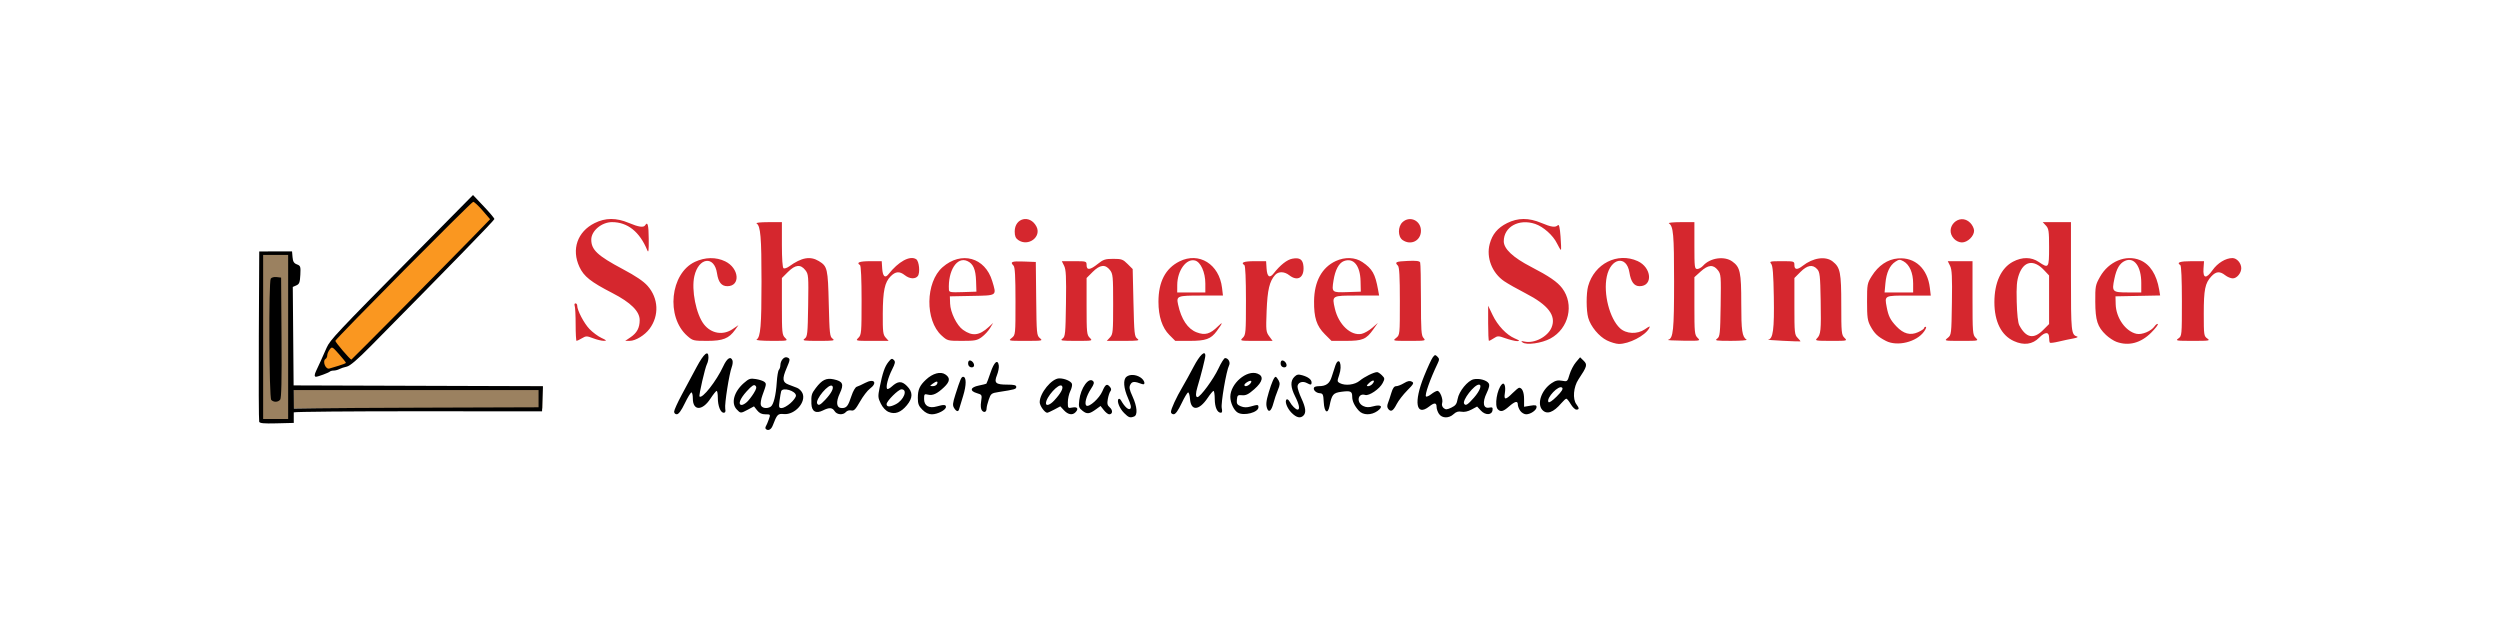<?xml version="1.0" encoding="UTF-8" standalone="no"?>
<!-- Created with Inkscape (http://www.inkscape.org/) -->

<svg
   xmlns:dc="http://purl.org/dc/elements/1.1/"
   xmlns:cc="http://creativecommons.org/ns#"
   xmlns:rdf="http://www.w3.org/1999/02/22-rdf-syntax-ns#"
   xmlns:svg="http://www.w3.org/2000/svg"
   xmlns="http://www.w3.org/2000/svg"
   xmlns:sodipodi="http://sodipodi.sourceforge.net/DTD/sodipodi-0.dtd"
   xmlns:inkscape="http://www.inkscape.org/namespaces/inkscape"
   id="svg4218"
   version="1.1"
   inkscape:version="0.91 r13725"
   width="2000"
   height="500"
   viewBox="0 0 2000 500"
   sodipodi:docname="logoHeader.svg">
  <defs
     id="defs4222" />
  <sodipodi:namedview
     pagecolor="#ffffff"
     bordercolor="#666666"
     borderopacity="1"
     objecttolerance="10"
     gridtolerance="10"
     guidetolerance="10"
     inkscape:pageopacity="0"
     inkscape:pageshadow="2"
     inkscape:window-width="1535"
     inkscape:window-height="876"
     id="namedview4220"
     showgrid="false"
     inkscape:zoom="0.70710678"
     inkscape:cx="608.56054"
     inkscape:cy="194.76161"
     inkscape:window-x="65"
     inkscape:window-y="24"
     inkscape:window-maximized="1"
     inkscape:current-layer="svg4218" />
  <path
     style="fill:#fa9720;fill-opacity:1;fill-rule:evenodd;stroke:none;stroke-width:1px;stroke-linecap:butt;stroke-linejoin:miter;stroke-opacity:1"
     d="m 379.209,158.249 15.152,16.414 -112.795,114.899 -23.99,8.838 0.421,-9.68 9.68,-17.677 z"
     id="path4944"
     inkscape:connector-curvature="0" />
  <rect
     style="fill:#9b8160;fill-opacity:1;stroke:none;stroke-width:60;stroke-linecap:round;stroke-linejoin:round;stroke-miterlimit:4;stroke-dasharray:none;stroke-opacity:1"
     id="rect4927-8"
     width="22.75"
     height="134.141"
     x="210.216"
     y="202.079"
     rx="0"
     ry="134.141" />
  <rect
     style="fill:#9b8160;fill-opacity:1;stroke:none;stroke-width:60;stroke-linecap:round;stroke-linejoin:round;stroke-miterlimit:4;stroke-dasharray:none;stroke-opacity:1"
     id="rect4927"
     width="199.097"
     height="17.559"
     x="234.788"
     y="309.283"
     rx="0"
     ry="17.559" />
  <path
     style="fill:#000000"
     d="m 612.632,343.151 c -0.44,-0.44 -0.397,-1.424 0.094,-2.188 0.491,-0.763 1.535,-3.216 2.319,-5.451 1.422,-4.052 1.415,-4.062 -2.712,-4.062 -2.942,0 -4.859,-0.918 -6.636,-3.177 l -2.499,-3.177 -4.761,2.552 c -5.901,3.163 -6.008,3.161 -9.124,-0.184 -4.624,-4.964 -2.145,-14.067 5.708,-20.962 4.114,-3.612 5.184,-3.971 9.684,-3.251 2.783,0.445 5.83,1.448 6.771,2.229 1.783,1.479 1.726,1.875 -1.545,10.794 -1.099,2.997 -1.661,6.513 -1.249,7.812 0.783,2.466 4.923,3.139 7.86,1.277 2.293,-1.454 4.218,-9.178 4.868,-19.539 0.302,-4.812 1.068,-9.284 1.702,-9.938 0.634,-0.653 1.171,-2.341 1.192,-3.75 0.058,-3.734 3.024,-7.122 5.426,-6.2 2.59,0.994 2.558,1.583 -0.466,8.638 -3.644,8.501 -3.314,11.268 1.562,13.087 2.234,0.834 5.336,2.019 6.893,2.633 1.557,0.615 3.464,2.507 4.237,4.205 3.217,7.061 -5.996,17.503 -14.776,16.747 -4.974,-0.428 -5.467,0.078 -9.031,9.266 -1.257,3.24 -3.734,4.424 -5.52,2.638 z m 19.714,-20.58 c 2.43,-2.134 4.418,-4.856 4.418,-6.049 0,-3.824 -10.719,-7.005 -11.821,-3.509 -0.271,0.859 -0.85,4.234 -1.287,7.5 -0.722,5.392 -0.562,5.938 1.738,5.938 1.393,0 4.521,-1.746 6.952,-3.879 z m -34.737,-1.011 c 1.411,-1.315 3.839,-4.45 5.394,-6.966 2.204,-3.566 2.494,-4.9 1.316,-6.047 -1.168,-1.137 -2.765,-0.095 -7.034,4.587 -5.4,5.924 -7.156,10.817 -3.883,10.817 0.902,0 2.794,-1.076 4.206,-2.391 z M 207.355,337.431 c -0.338,-0.884 -0.469,-31.908 -0.29,-68.944 l 0.325,-67.338 13.125,-0.006 13.125,-0.006 0.392,4.593 c 0.303,3.554 1.095,4.86 3.5,5.775 2.883,1.096 3.081,1.704 2.733,8.376 -0.317,6.084 -0.812,7.386 -3.205,8.436 l -2.83,1.241 0.33,39.384 0.33,39.383 99.738,0.32 99.738,0.32 -0.363,10.055 -0.363,10.055 -98.125,-0.06 c -53.969,-0.033 -99.715,0.363 -100.512,0.879 0,0.83 -0.007,2.611 0,4.685 l 0.012,3.746 -14.21,0.356 c -9.569,0.24 -12.991,-0.052 -13.45,-1.25 z m 23.16,-67.856 0,-65.625 -10,0 -10,0 0,65.625 0,65.625 10,0 10,0 z m -13.5,50.375 c -1.773,-1.773 -2.162,-94.271 -0.408,-97.038 0.599,-0.944 2.615,-1.484 4.668,-1.25 l 3.614,0.413 0.328,47.979 c 0.235,34.375 -0.075,48.463 -1.091,49.688 -1.751,2.109 -5.113,2.208 -7.112,0.209 z m 213.833,-1 -6e-5,-6.875 -97.354,0 -98.503,0 0.051,5.455 c 0.028,3.008 0.07,7.723 0.07,9.358 1.442,0 16.663,-0.473 98.659,-0.743 l 97.078,-0.32 z m 468.384,11.41 c -3.645,-3.645 -5.981,-9.564 -4.399,-11.145 0.478,-0.478 1.367,0.021 1.975,1.108 2.851,5.094 6.053,7.978 7.396,6.661 0.987,-0.969 0.491,-3.324 -1.786,-8.473 -3.56,-8.049 -4.061,-14.752 -1.275,-17.064 2.609,-2.165 7.491,-1.947 11.227,0.501 3.507,2.298 4.432,6.514 1.153,5.256 -5.933,-2.277 -7.822,-2.188 -9.226,0.435 -1.162,2.172 -0.838,3.934 1.772,9.636 3.668,8.011 4.185,14.778 1.217,15.917 -3.296,1.265 -4.318,0.905 -8.055,-2.831 z m 134.036,-0.099 c -3.689,-3.689 -5.82,-9.564 -3.899,-10.751 0.561,-0.347 1.607,0.467 2.324,1.807 1.687,3.153 4.931,6.382 6.41,6.382 2.03,0 1.248,-4.183 -1.97,-10.524 -3.748,-7.387 -3.967,-12.378 -0.688,-15.658 1.981,-1.981 3.162,-2.223 6.371,-1.303 4.761,1.365 7.447,3.444 7.447,5.763 0,2.068 -0.643,2.135 -3.879,0.403 -3.5,-1.873 -7.373,-0.312 -7.358,2.966 0.01,1.501 1.413,5.737 3.125,9.415 3.424,7.356 3.901,11.4 1.613,13.688 -2.451,2.451 -5.577,1.73 -9.496,-2.189 z m 117.942,0.911 c -1.07,-1.528 -1.946,-4.059 -1.946,-5.625 0,-3.507 -1.76,-3.611 -5.909,-0.347 -10.562,8.308 -12.534,-3.431 -4.082,-24.303 2.8,-6.915 5.918,-13.671 6.928,-15.015 1.639,-2.179 2.041,-2.239 3.725,-0.555 1.646,1.646 1.662,2.36 0.124,5.568 -6,12.517 -10.425,25.083 -9.248,26.26 0.457,0.457 2.342,-0.359 4.19,-1.812 1.848,-1.453 4.059,-2.643 4.914,-2.643 2.117,0 4.765,6.749 3.818,9.731 -0.463,1.46 0.01,3.06 1.196,4.045 1.625,1.349 2.685,1.285 6.155,-0.37 3.398,-1.62 4.35,-2.938 5.029,-6.957 1.026,-6.075 8.097,-14.723 12.861,-15.732 4.348,-0.92 10.366,0.708 11.96,3.235 0.881,1.397 0.429,3.601 -1.594,7.781 -3.619,7.476 -2.776,12.587 1.93,11.687 2.624,-0.502 3.072,-0.168 2.755,2.053 -0.576,4.04 -5.71,4.193 -9.34,0.278 l -2.984,-3.219 -4.511,2.418 c -2.857,1.531 -5.789,2.162 -7.995,1.721 -2.497,-0.499 -4.285,0.05 -6.314,1.941 -3.744,3.488 -9.167,3.423 -11.664,-0.141 z m 27.948,-13.023 c 4.739,-5.384 6.655,-10.449 3.952,-10.449 -3.739,0 -13.469,12.576 -11.809,15.262 1.186,1.919 2.804,0.927 7.857,-4.813 z m -639.854,11.114 c 0.022,-1.203 2.76,-7.25 6.084,-13.438 3.325,-6.188 8.681,-16.172 11.904,-22.188 5.839,-10.9 9.472,-13.89 9.472,-7.796 0,1.728 -0.526,4.119 -1.169,5.312 -1.53,2.841 -6.702,25.341 -5.989,26.054 2.145,2.145 13.535,-12.351 19.01,-24.196 2.994,-6.477 5.944,-8.353 7.355,-4.677 0.398,1.037 0.147,3.403 -0.558,5.256 -2.081,5.473 -5.899,29.848 -5.227,33.366 0.437,2.288 0.084,3.241 -1.2,3.241 -2.58,0 -4.721,-5.414 -4.721,-11.934 0,-3.061 -0.422,-5.556 -0.938,-5.544 -0.516,0.013 -2.762,2.813 -4.993,6.224 -6.485,9.917 -14.07,9.837 -14.07,-0.15 0,-2.666 -0.499,-4.847 -1.108,-4.847 -0.61,0 -3,3.923 -5.312,8.718 -2.804,5.816 -4.932,8.729 -6.392,8.75 -1.277,0.018 -2.171,-0.879 -2.148,-2.156 z m 128.42,-0.312 c -1.877,-3.006 -4.279,-3.147 -9.472,-0.556 -5.546,2.766 -8.939,0.751 -9.136,-5.425 -0.22,-6.91 0.087,-8.018 3.468,-12.482 5.032,-6.644 8.435,-8.303 14.401,-7.019 7.31,1.573 8.316,3.86 4.898,11.133 -3.387,7.205 -2.749,11.849 1.627,11.849 3.766,0 5.017,-1.593 7.689,-9.796 1.195,-3.669 3.077,-6.931 4.182,-7.249 1.105,-0.318 4.131,-1.701 6.726,-3.072 7.292,-3.853 10.237,-0.136 3.719,4.694 -1.891,1.401 -5.406,6.009 -7.812,10.241 -3.619,6.364 -4.836,7.587 -7.044,7.075 -1.511,-0.35 -3.34,0.19 -4.216,1.244 -2.203,2.655 -7.194,2.303 -9.03,-0.637 z m -7.605,-9.062 c 5.02,-5.304 7.221,-9.612 5.691,-11.142 -2.523,-2.523 -13.975,11.035 -12.009,14.217 1.068,1.728 2.375,1.092 6.318,-3.074 z m 50.823,9.69 c -2.349,-0.988 -4.722,-3.506 -6.29,-6.674 -2.312,-4.674 -2.388,-5.729 -0.928,-12.958 2.368,-11.723 4.037,-16.586 6.978,-20.324 2.221,-2.824 2.922,-3.097 4.333,-1.685 1.411,1.411 1.186,2.666 -1.392,7.758 -3.259,6.437 -5.199,14.103 -3.899,15.403 0.429,0.429 2.043,-0.376 3.588,-1.79 4.99,-4.567 8.03,-4.702 12.192,-0.54 4.873,4.873 4.874,9.489 0.005,15.396 -4.769,5.786 -9.513,7.547 -14.586,5.414 z m 5.699,-6.188 c 6.533,-3.378 9.787,-11.939 4.538,-11.939 -2.466,0 -11.914,9.417 -11.914,11.875 0,2.37 2.87,2.395 7.376,0.064 z m 21.277,4.407 c -2.989,-2.989 -3.654,-4.71 -3.654,-9.457 0,-6.649 1.437,-9.88 6.502,-14.619 5.405,-5.057 11.575,-6.749 15.421,-4.229 4.157,2.724 3.871,5.717 -0.985,10.314 -5.518,5.223 -9.045,6.854 -12.787,5.915 -2.911,-0.731 -3.151,-0.463 -3.151,3.519 0,5.439 3.925,7.703 10.223,5.897 5.556,-1.593 7.277,-1.494 7.277,0.419 0,2.383 -6.688,5.895 -11.227,5.895 -2.717,0 -5.117,-1.151 -7.62,-3.654 z m 11.798,-20.721 c 0.913,-2.379 -0.537,-2.395 -3.651,-0.04 -2.377,1.798 -2.372,1.836 0.252,1.875 1.473,0.022 3.003,-0.804 3.398,-1.835 z m 101.475,21.188 -2.954,-3.187 -4.781,2.562 c -2.629,1.409 -5.189,2.562 -5.688,2.562 -1.978,0 -6.005,-5.64 -6.005,-8.411 0,-7.332 9.632,-19.09 15.64,-19.09 4.232,0 9.308,2.158 10.133,4.308 0.39,1.015 -0.187,3.641 -1.282,5.836 -1.095,2.194 -1.99,6.224 -1.99,8.954 0,4.849 0.087,4.947 3.75,4.214 4,-0.8 5.086,1.101 2.25,3.938 -2.398,2.398 -5.889,1.749 -9.073,-1.687 z m -7.948,-7.75 c 5.586,-6.006 7.817,-10.266 6.215,-11.868 -2.373,-2.373 -12.694,9.004 -12.694,13.994 0,2.413 3.249,1.348 6.479,-2.125 z m 22.826,8.159 c -3.019,-2.375 -3.285,-3.222 -2.661,-8.489 1.165,-9.837 7.582,-18.757 11.021,-15.318 1.145,1.145 0.761,2.576 -1.683,6.27 -3.714,5.612 -5.47,12.212 -3.563,13.39 2.259,1.396 10.292,-5.862 12.697,-11.471 2.461,-5.742 3.682,-6.434 6.134,-3.479 1.052,1.267 1.154,2.382 0.316,3.438 -0.682,0.859 -1.618,3.658 -2.079,6.219 -0.674,3.739 -0.358,5.068 1.602,6.746 2.579,2.208 2.276,5.472 -0.507,5.472 -0.908,0 -2.831,-1.501 -4.274,-3.336 l -2.624,-3.336 -3.404,2.483 c -5.496,4.008 -7.367,4.248 -10.974,1.411 z m 70.695,0.889 c 0,-2.362 4.341,-11.776 9.216,-19.986 2.041,-3.438 6.07,-10.75 8.954,-16.25 4.922,-9.388 9.33,-13.515 9.33,-8.734 0,1.913 -3.555,15.999 -6.327,25.073 -1.499,4.905 -1.495,8.036 0.009,8.036 2.277,0 12.857,-14.368 16.756,-22.756 2.166,-4.658 4.572,-8.475 5.347,-8.482 2.585,-0.022 4.474,3.415 3.213,5.845 -2.19,4.22 -6.683,30.452 -5.858,34.205 0.551,2.51 0.323,3.688 -0.714,3.688 -2.885,0 -4.845,-4.389 -4.885,-10.938 -0.022,-3.609 -0.462,-6.55 -0.977,-6.535 -0.516,0.015 -2.609,2.518 -4.652,5.562 -6.937,10.335 -13.437,10.723 -14.169,0.845 -0.212,-2.852 -0.882,-5.185 -1.49,-5.185 -0.608,0 -2.966,3.921 -5.241,8.712 -2.766,5.827 -4.86,8.725 -6.323,8.75 -1.203,0.021 -2.188,-0.812 -2.188,-1.851 z m 53.438,0.538 c -3.118,-1.816 -5.938,-7.83 -5.933,-12.65 0.013,-10.574 13.145,-21.817 21.69,-18.568 5.265,2.002 4.363,6.424 -2.552,12.511 -4.576,4.028 -6.694,5.076 -9.687,4.794 -3.464,-0.327 -3.867,0.01 -4.209,3.522 -0.316,3.246 0.197,4.12 3.125,5.324 2.478,1.019 4.782,1.071 7.87,0.179 5.721,-1.653 6.258,-1.603 6.258,0.581 0,4.16 -11.624,7.183 -16.562,4.307 z m 9.717,-22.876 c 0.949,-0.949 1.411,-2.041 1.026,-2.426 -0.845,-0.845 -5.431,1.861 -5.431,3.203 0,1.537 2.539,1.089 4.405,-0.777 z m 87.219,21.414 c -3.579,-3.929 -5.374,-7.74 -5.374,-11.407 0,-4.197 -1.309,-4.775 -8.619,-3.805 -6.634,0.88 -7.687,2.147 -9.527,11.462 -1.357,6.87 -4.179,5.015 -4.604,-3.026 -0.34,-6.422 -0.65,-7.109 -3.302,-7.3 -3.005,-0.216 -5.514,-2.838 -4.416,-4.614 0.339,-0.548 1.953,-0.997 3.586,-0.997 6.015,0 8.844,-2.065 10.537,-7.69 0.899,-2.989 2.201,-6.982 2.892,-8.872 2.901,-7.936 5.852,-0.557 3.04,7.604 -1.68,4.878 -1.646,5.357 0.467,6.488 4.376,2.342 12.012,1.425 15.988,-1.921 3.645,-3.067 11.338,-6.858 13.918,-6.858 0.71,0 2.425,1.135 3.811,2.521 2.355,2.355 2.393,2.768 0.59,6.255 -2.423,4.685 -10.898,10.443 -13.965,9.488 -5.946,-1.852 -7.343,6.109 -1.557,8.872 2.379,1.137 4.447,1.195 7.962,0.224 6.468,-1.786 8.322,0.241 3.415,3.735 -4.977,3.544 -11.533,3.474 -14.842,-0.159 z m 10.901,-21.593 c 2.524,-3.041 0.42,-3.607 -2.678,-0.72 -2.165,2.017 -2.364,2.626 -0.861,2.626 1.077,0 2.669,-0.857 3.539,-1.905 z m 118.171,21.627 c -1.07,-1.528 -1.946,-3.778 -1.946,-5 0,-3.217 -2.204,-2.74 -7.066,1.528 -4.635,4.07 -6.616,4.568 -8.934,2.25 -2.822,-2.823 -0.668,-16.082 3.249,-19.999 2.016,-2.016 3.244,1.723 2.359,7.179 -0.889,5.481 0.578,5.468 6.1,-0.055 2.406,-2.406 4.806,-4.375 5.333,-4.375 2.431,0 3.958,3.516 3.958,9.11 l 0,6.11 5,-0.845 c 4.024,-0.68 5,-0.471 5,1.069 0,2.478 -4.776,5.806 -8.332,5.806 -1.527,0 -3.652,-1.25 -4.722,-2.778 z M 785.568,328.389 c -0.948,-1.142 -1.188,-3.73 -0.668,-7.2 0.796,-5.306 0.727,-5.442 -3.349,-6.641 -6.044,-1.777 -5.337,-4.725 1.464,-6.101 3.094,-0.626 5.836,-1.308 6.093,-1.515 0.257,-0.207 1.754,-4.197 3.325,-8.867 2.884,-8.568 5.842,-11.065 6.618,-5.586 0.226,1.597 -0.441,5.036 -1.484,7.641 -2.498,6.243 -1.053,7.579 8.197,7.579 5.511,0 7.25,0.436 7.25,1.818 0,1.79 -0.968,2.071 -14.179,4.118 -5.654,0.876 -6.17,1.269 -7.794,5.938 -0.957,2.75 -1.748,5.951 -1.758,7.114 -0.026,2.948 -1.95,3.828 -3.715,1.701 z m 448.265,-0.475 c -4.442,-4.908 -0.731,-15.781 7.253,-21.252 3.251,-2.228 5.157,-2.688 8.514,-2.059 4.268,0.801 4.348,0.734 6.046,-5.016 0.946,-3.205 3.232,-7.613 5.08,-9.795 l 3.359,-3.967 2.825,2.769 c 3.178,3.116 2.797,4.484 -4.169,14.956 -3.98,5.984 -4.783,15.694 -1.641,19.848 2.373,3.137 2.372,4.301 0,4.301 -1.055,0 -3.079,-1.969 -4.498,-4.375 -1.42,-2.406 -3.007,-4.375 -3.526,-4.375 -0.52,0 -2.292,1.583 -3.939,3.518 -6.438,7.565 -11.69,9.435 -15.3,5.446 z m 15.884,-17.761 c -2.563,-2.563 -12.945,8.276 -10.977,11.461 0.514,0.832 3.074,-0.871 6.581,-4.378 4.092,-4.092 5.354,-6.125 4.396,-7.083 z m -486.438,16.256 c -1.327,-2.124 -1.146,-3.921 1.1,-10.938 3.912,-12.222 4.693,-14.021 6.085,-14.021 2.728,0 2.739,6.548 0.027,15.321 -1.539,4.98 -2.99,9.757 -3.224,10.616 -0.623,2.293 -2.185,1.909 -3.989,-0.979 z m 250.515,0.617 c -1.209,-3.15 -0.945,-5.986 1.232,-13.245 2.372,-7.909 4.34,-12.331 5.489,-12.331 0.455,0 1.511,1.276 2.346,2.836 1.239,2.315 1.13,3.752 -0.594,7.812 -1.161,2.737 -2.761,7.469 -3.554,10.517 -1.532,5.881 -3.631,7.764 -4.918,4.41 z m 96.872,0.231 c -0.998,-1.203 -1.101,-2.73 -0.318,-4.729 0.636,-1.624 1.868,-5.343 2.737,-8.265 1.106,-3.719 2.261,-5.312 3.85,-5.312 1.248,0 4.067,-1.093 6.264,-2.429 2.877,-1.749 4.615,-2.097 6.213,-1.242 1.968,1.053 1.557,1.855 -3.652,7.117 -3.229,3.261 -6.998,8.134 -8.377,10.828 -2.842,5.553 -4.587,6.6 -6.717,4.033 z m -858.901,-27.073 c 0,-0.697 0.501,-2.244 1.113,-3.438 0.612,-1.194 2.242,-4.702 3.622,-7.796 1.38,-3.094 3.551,-7.963 4.824,-10.821 2.755,-6.183 7.892,-11.651 69.6,-74.082 l 47.472,-48.029 8.559,9.03 c 4.708,4.966 8.559,9.55 8.559,10.185 0,0.986 -37.186,39.204 -98.706,101.445 -10.903,11.031 -16.809,16.091 -19.419,16.638 -2.062,0.432 -4.727,1.314 -5.921,1.96 -1.194,0.646 -3.209,1.175 -4.479,1.175 -1.27,0 -2.694,0.386 -3.165,0.857 -0.899,0.899 -9.509,4.092 -11.123,4.125 -0.516,0.01 -0.938,-0.551 -0.938,-1.248 z m 19.062,-7.56 c 3.266,-0.945 5.926,-2.018 5.912,-2.383 -0.014,-0.366 -2.505,-3.477 -5.535,-6.915 -5.356,-6.076 -5.562,-6.18 -7.435,-3.75 -1.059,1.375 -1.944,3.451 -1.965,4.614 -0.022,1.163 -0.602,2.461 -1.29,2.886 -2.873,1.776 -0.048,8.838 3.09,7.723 0.707,-0.251 3.957,-1.23 7.223,-2.175 z m 51.708,-46.485 c 22.647,-22.859 47.557,-48.13 55.355,-56.157 l 14.178,-14.595 -6.015,-6.968 c -3.308,-3.832 -6.685,-6.968 -7.502,-6.968 -1.395,0 -109.479,108.989 -110.283,111.206 -0.297,0.819 11.829,15.044 12.823,15.044 0.147,0 18.797,-18.703 41.444,-41.562 z m 452.204,45.997 c -0.383,-0.998 -0.315,-2.432 0.151,-3.186 1.068,-1.728 4.374,0.75 4.374,3.279 0,2.29 -3.639,2.215 -4.525,-0.093 z m 250,0 c -0.383,-0.998 -0.315,-2.432 0.15,-3.186 1.068,-1.728 4.375,0.75 4.375,3.279 0,2.29 -3.639,2.215 -4.525,-0.093 z"
     id="path4768"
     inkscape:connector-curvature="0"
     sodipodi:nodetypes="ccssscssssssssssssssssssccsscssssssssscscccsssscccccccscscscccccccccccssscscsccccscsccsscsssssssssssssssssscssscsssscsccscsscsccscscssccsscsssssssscsssscsssscssssssssscsssssssssscsssssssscccssssssssssssssscscccscsssssssssssssssssssssssssscsscsssssccsssscscsscccccssscssscccscssscsscscccscscsssscscsscsscssscsscsssssssscssssssscscsssscscsscscccccscsssssssssscsscssscssscssssscssssssccsscsscscssscssssscsscccsscc" />
  <path
     style="fill:#d5272e;fill-opacity:1;stroke:none"
     d="m 1218.015,273.914 c -1.491,-1.126 -1.161,-1.26 1.609,-0.654 7.83,1.712 18.53,-3.846 21.613,-11.225 3.947,-9.447 -2.589,-18.043 -20.859,-27.432 -6.456,-3.318 -14.116,-7.652 -17.021,-9.632 -9.715,-6.62 -14.497,-18.919 -11.595,-29.823 2.073,-7.788 6.347,-12.898 13.963,-16.693 8.631,-4.301 17.281,-4.342 27.29,-0.129 8.076,3.399 11.288,3.837 13.31,1.815 0.913,-0.913 1.55,1.805 2.103,8.98 0.436,5.659 0.586,10.497 0.333,10.75 -0.253,0.253 -1.703,-2.106 -3.221,-5.242 -3.066,-6.333 -10.896,-13.307 -17.399,-15.497 -13.022,-4.385 -25.126,2.302 -25.126,13.88 0,6.048 7.374,12.976 21.704,20.392 14.53,7.52 21.189,12.083 25.018,17.144 9.827,12.991 5.351,32.226 -9.364,40.234 -6.995,3.807 -19.201,5.517 -22.359,3.132 z m 67.519,-1.578 c -6.368,-3.136 -13.051,-11.223 -14.962,-18.105 -1.635,-5.889 -1.671,-19.546 -0.066,-25.324 5.001,-18.001 23.489,-27.348 39.613,-20.028 11.269,5.116 12.45,20.071 1.585,20.071 -4.406,0 -6.964,-3.438 -8.168,-10.977 -2.244,-14.056 -14.998,-11.717 -18.12,3.324 -2.837,13.664 2.242,33.514 10.558,41.271 4.96,4.626 13.834,5.021 19.889,0.885 4.03,-2.753 4.533,-2.869 3.421,-0.79 -3.157,5.899 -16.152,12.594 -24.24,12.487 -2.148,-0.028 -6.428,-1.294 -9.511,-2.812 z m 223.215,0.402 c -6.541,-3.368 -9.234,-5.949 -12.43,-11.913 -2.297,-4.287 -2.679,-7.065 -2.679,-19.473 0,-13.916 0.144,-14.704 3.75,-20.467 5.317,-8.5 12.685,-13.464 21.011,-14.154 13.618,-1.129 23.657,8.144 25.48,23.537 l 0.732,6.183 -17.54,0 c -19.741,0 -19.463,-0.144 -17.721,9.179 1.354,7.247 2.901,10.324 7.785,15.485 5.612,5.93 11.124,7.418 17.247,4.657 2.684,-1.211 4.881,-2.678 4.881,-3.261 0,-0.583 0.601,-1.06 1.335,-1.06 0.734,0 0.125,1.7 -1.355,3.778 -5.977,8.394 -21.403,12.192 -30.496,7.51 z m 21.764,-45.975 c 0,-8.412 -2.879,-15.059 -7.667,-17.713 -2.939,-1.63 -3.642,-1.597 -6.537,0.299 -4.533,2.97 -7.206,8.767 -7.981,17.304 l -0.662,7.297 11.424,0 11.424,0 0,-7.188 z m 80.575,46.088 c -10.07,-4.574 -15.573,-15.571 -15.573,-31.122 0,-15.632 5.396,-27.368 14.884,-32.372 7.393,-3.899 14.667,-3.822 20.622,0.219 7.949,5.395 8.244,4.979 8.244,-11.639 0,-13.131 -0.282,-15.067 -2.549,-17.5 l -2.549,-2.736 11.299,0 11.299,0 0,43.511 c 0,44.787 0.178,46.495 5,48.06 1.031,0.335 -0.375,1.01 -3.125,1.499 -2.75,0.49 -7.947,1.599 -11.55,2.464 -3.603,0.865 -6.837,1.287 -7.188,0.936 -0.351,-0.351 -0.637,-2.231 -0.637,-4.179 0,-4.68 -3.231,-4.639 -7.878,0.1 -5.37,5.477 -12.255,6.413 -20.299,2.759 z m 23.324,-8.753 4.853,-4.853 0,-19.433 0,-19.433 -4.13,-4.379 c -8.166,-8.659 -16.112,-7.223 -19.951,3.605 -1.763,4.972 -2.126,9.357 -1.81,21.846 0.248,9.829 1.008,16.784 2.049,18.75 5.379,10.163 11.473,11.413 18.989,3.897 z m 58.794,9.398 c -2.301,-0.833 -6.095,-3.334 -8.432,-5.557 -6.83,-6.499 -8.465,-11.56 -8.555,-26.489 -0.075,-12.428 0.126,-13.49 3.787,-20 6.926,-12.315 20.779,-18.054 32.131,-13.311 7.871,3.289 13.173,11.518 15.198,23.589 l 0.78,4.653 -17.863,0.347 -17.863,0.347 0.152,6.298 c 0.263,10.892 7.9,21.764 16.634,23.682 4.367,0.959 11.743,-2.1 14.478,-6.006 0.992,-1.416 2.158,-2.22 2.591,-1.786 0.433,0.433 -1.96,3.535 -5.318,6.894 -8.303,8.302 -17.98,10.864 -27.721,7.338 z m 19.809,-47.085 c 0,-13.324 -5.707,-21.067 -13.059,-17.717 -4.216,1.921 -6.745,6.193 -8.435,14.249 -2.199,10.482 -1.681,11.009 10.829,11.009 l 10.664,0 z m -286.875,46.225 c -7.562,-0.38 -12.788,-0.802 -11.613,-0.938 3.926,-0.454 4.964,-8.276 4.527,-34.121 -0.312,-18.438 -0.839,-25.009 -2.13,-26.562 -1.571,-1.89 -0.86,-2.064 8.438,-2.064 9.996,0 10.153,0.048 10.153,3.125 0,3.808 2.285,4.012 6.633,0.592 8.258,-6.496 18.306,-7.966 23.974,-3.507 6.107,4.804 6.892,8.761 6.892,34.75 0,22.123 0.175,23.965 2.5,26.29 2.5,2.5 2.5,2.5 -10.714,2.5 -12.008,0 -13.035,-0.179 -11.252,-1.962 3.098,-3.098 3.404,-6.187 2.985,-30.194 -0.351,-20.13 -0.653,-22.874 -2.775,-25.216 -3.625,-4 -7.871,-3.295 -13.391,2.225 l -4.853,4.853 0,22.647 c 0,21.282 0.157,22.804 2.604,25.251 1.432,1.432 2.417,2.698 2.188,2.812 -0.229,0.115 -6.604,-0.102 -14.167,-0.482 z M 460.515,259.677 c 0,-7.163 -0.341,-13.913 -0.759,-15 -0.417,-1.087 -0.136,-1.977 0.625,-1.977 0.761,0 1.384,0.797 1.384,1.771 0,3.799 5.375,14.089 9.763,18.69 2.537,2.66 6.862,5.882 9.612,7.16 4.231,1.966 4.526,2.328 1.917,2.351 -1.696,0.015 -5.539,-0.91 -8.54,-2.057 -5.094,-1.945 -5.692,-1.945 -8.985,0 -1.94,1.146 -3.863,2.084 -4.272,2.084 -0.41,0 -0.745,-5.86 -0.745,-13.023 z m 43.859,10.173 c 5.174,-3.487 7.348,-7.539 7.372,-13.74 0.027,-7.007 -7.098,-14.077 -21.843,-21.672 -17.34,-8.933 -22.797,-13.258 -26.346,-20.881 -6.55,-14.069 -1.645,-28.219 12.168,-35.102 8.631,-4.301 17.281,-4.342 27.29,-0.129 7.915,3.332 11.875,3.897 13.125,1.875 1.987,-3.216 2.747,-0.299 2.848,10.938 0.085,9.447 -0.179,11.485 -1.172,9.062 -6.046,-14.742 -15.761,-22.5 -28.175,-22.5 -8.335,0 -16.626,6.982 -16.626,14.001 0,8.159 5.017,12.857 25.177,23.577 10.498,5.582 16.599,9.706 19.912,13.46 8.72,9.88 9.359,23.699 1.583,34.238 -3.832,5.194 -11.23,9.71 -15.92,9.719 l -3.622,0.006 4.229,-2.85 z m 45.485,-1.094 c -17.302,-15.191 -13.706,-50.065 6.114,-59.294 8.153,-3.796 16.847,-3.934 24.181,-0.384 11.207,5.425 12.454,19.872 1.715,19.872 -4.667,0 -7.205,-3.175 -8.264,-10.336 -2.124,-14.363 -14.687,-12.763 -18.125,2.308 -2.507,10.993 1.398,30.568 7.696,38.575 5.846,7.431 15.244,8.987 22.902,3.79 l 4.662,-3.164 -2.635,3.701 c -4.974,6.985 -9.744,8.877 -22.382,8.877 -10.977,0 -11.527,-0.137 -15.864,-3.944 z m 55.433,2.858 c 3.156,-2.001 3.912,-10.979 3.912,-46.414 0,-35.435 -0.757,-44.413 -3.912,-46.414 -0.963,-0.611 2.91,-1.056 9.285,-1.067 l 10.938,-0.019 0,18.051 c 0,11.193 0.496,18.358 1.305,18.858 0.718,0.444 2.738,-0.226 4.49,-1.489 10.005,-7.21 16.915,-8.438 23.813,-4.232 6.805,4.149 7.213,5.919 7.892,34.228 0.574,23.932 0.822,26.184 3.051,27.812 2.149,1.569 0.871,1.772 -11.176,1.772 -12.048,0 -13.325,-0.203 -11.176,-1.772 2.237,-1.634 2.456,-3.712 2.809,-26.617 0.366,-23.757 0.266,-24.993 -2.278,-28.228 -3.816,-4.851 -8,-4.408 -13.877,1.47 l -4.853,4.853 0,22.647 c 0,20.98 0.184,22.831 2.5,25.147 2.5,2.5 2.5,2.5 -10.938,2.481 -7.72,-0.011 -12.734,-0.465 -11.785,-1.067 z m 81.472,-1.414 c 2.348,-2.348 2.5,-4.167 2.5,-29.926 0,-16.936 -0.478,-27.722 -1.25,-28.199 -3.272,-2.022 -0.43,-3.125 8.057,-3.125 l 9.307,0 0.381,5.84 c 0.411,6.3 2.286,8.063 4.957,4.662 8.05,-10.249 17.197,-15.242 22.191,-12.115 2.447,1.532 3.349,11.089 1.282,13.58 -2.093,2.521 -6.542,2.21 -10.264,-0.717 -4.279,-3.366 -7.421,-3.147 -11.36,0.792 -4.813,4.813 -6.246,11.595 -6.34,30.006 -0.074,14.465 0.2,16.738 2.297,19.062 l 2.381,2.639 -13.319,0 c -13.319,0 -13.319,0 -10.819,-2.5 z m 66.542,-1.76 c -13.379,-12.088 -12.981,-42.632 0.713,-54.655 15.012,-13.181 34.063,-7.885 39.762,11.054 3.596,11.948 4.209,11.494 -16.079,11.889 l -17.812,0.347 0.184,5.726 c 0.229,7.102 5.317,17.501 10.301,21.05 7.447,5.303 13.044,4.694 20.588,-2.241 l 3.574,-3.285 -2.469,4.118 c -1.358,2.265 -4.341,5.499 -6.629,7.188 -3.715,2.741 -5.404,3.069 -15.789,3.069 -11.474,0 -11.691,-0.057 -16.344,-4.26 z m 27.546,-43.733 c -0.308,-9.243 -2.29,-13.741 -7.002,-15.888 -8.251,-3.76 -15.579,7.692 -14.713,22.992 0.113,1.998 1.294,2.198 11.064,1.875 l 10.938,-0.361 z m 28.586,45.604 c 2.936,-2.377 2.951,-2.525 2.951,-29.311 0,-19.871 -0.409,-27.332 -1.562,-28.486 -3.028,-3.03 -1.467,-3.665 8.125,-3.304 l 9.688,0.365 0.312,29.375 c 0.299,28.173 0.42,29.465 2.951,31.562 2.546,2.11 2.143,2.188 -11.388,2.188 -14.006,0 -14.022,-0.004 -11.076,-2.389 z m 40.525,0.617 c 2.247,-1.641 2.455,-3.726 2.809,-28.167 0.31,-21.373 0.031,-27.101 -1.467,-30.103 l -1.85,-3.708 9.904,0 c 9.731,0 9.904,0.055 9.904,3.125 0,4.296 2.804,4.003 8.952,-0.938 4.417,-3.549 5.984,-4.062 12.403,-4.062 6.63,0 7.746,0.399 11.434,4.085 l 4.087,4.085 0.625,26.956 c 0.576,24.839 0.816,27.095 3.051,28.728 2.15,1.57 0.897,1.772 -10.986,1.772 l -13.413,0 2.549,-2.736 c 2.381,-2.556 2.549,-4.311 2.549,-26.706 0,-22.358 -0.174,-24.192 -2.591,-27.264 -3.742,-4.757 -7.967,-4.28 -13.806,1.559 l -4.853,4.853 0,22.647 c 0,20.98 0.184,22.831 2.5,25.147 2.5,2.5 2.5,2.5 -10.864,2.5 -11.842,0 -13.088,-0.202 -10.938,-1.772 z m 85.535,-2.95 c -5.744,-5.744 -8.734,-14.825 -8.734,-26.528 0,-16.047 5.55,-26.71 16.834,-32.346 15.64,-7.811 31.79,2.24 34.034,21.181 l 0.73,6.165 -17.54,0 c -19.131,0 -19.852,0.286 -18.33,7.287 2.544,11.708 7.697,19.405 14.809,22.121 6.741,2.574 10.821,1.415 17.15,-4.872 4.216,-4.188 3.805,-2.677 -1.061,3.903 -4.697,6.352 -8.753,7.811 -21.711,7.811 l -11.459,0 z m 28.766,-41.133 c 0,-9.011 -3.735,-17.306 -8.31,-18.454 -6.982,-1.752 -14.11,8.123 -14.163,19.622 l -0.027,5.938 11.25,0 11.25,0 0,-7.105 z m 30,43.355 c 2.348,-2.348 2.5,-4.167 2.5,-29.926 0,-16.936 -0.478,-27.722 -1.25,-28.199 -3.272,-2.022 -0.43,-3.125 8.056,-3.125 l 9.306,0 0.381,5.84 c 0.437,6.7 2.4,8.083 5.634,3.971 5.33,-6.778 10.698,-11.009 14.988,-11.813 5.935,-1.113 8.422,0.603 8.895,6.139 0.766,8.973 -4.662,12.375 -11.351,7.114 -3.94,-3.099 -8.629,-3.21 -11.293,-0.267 -4.533,5.009 -6.178,11.939 -6.831,28.779 -0.608,15.66 -0.486,16.853 2.072,20.312 l 2.717,3.676 -13.162,0 c -13.162,0 -13.162,0 -10.662,-2.5 z m 65.587,-2.834 c -6.595,-6.595 -8.749,-13.243 -8.599,-26.541 0.177,-15.679 6.243,-26.846 17.387,-32.005 7.34,-3.398 15.485,-3.076 21.257,0.84 7.991,5.423 10.271,9.437 12.552,22.102 l 0.844,4.688 -17.678,0 c -20.267,0 -20.127,-0.083 -17.721,10.42 2.927,12.776 12.821,22.083 21.458,20.186 2.116,-0.465 5.895,-2.619 8.397,-4.788 l 4.549,-3.943 -3.704,5.221 c -5.625,7.929 -8.553,9.154 -21.874,9.154 l -11.534,0 z m 28.598,-42.425 c -0.282,-12.495 -5.67,-18.991 -13.335,-16.076 -3.992,1.518 -6.972,7.075 -8.301,15.478 -1.519,9.608 -1.346,9.754 11.04,9.341 l 10.786,-0.359 z m 28.488,45.369 c 2.936,-2.378 2.951,-2.527 2.951,-29.313 0,-19.872 -0.409,-27.332 -1.562,-28.485 -2.813,-2.813 -1.684,-3.359 7.802,-3.776 6.946,-0.305 9.529,0.019 10,1.253 0.349,0.916 0.635,14.371 0.635,29.902 0,24.521 0.272,28.538 2.069,30.523 1.992,2.201 1.569,2.286 -11.388,2.286 -13.446,0 -13.455,-0.002 -10.506,-2.39 z m 73.577,-11.673 10e-4,-14.062 3.601,7.5 c 4.017,8.367 11.039,15.783 17.647,18.637 3.724,1.609 4.56,2.147 2.043,2.189 -1.627,0.027 -6.263,-1.153 -9.539,-2.317 -5.597,-1.988 -6.153,-1.988 -9.186,0 -1.776,1.164 -3.53,2.116 -3.898,2.116 -0.368,0 -0.668,-6.328 -0.668,-14.062 z m 143.965,13.219 c 4.13,-1.093 4.784,-7.483 4.784,-46.762 0,-37.645 -0.58,-44.149 -4.141,-46.413 -0.816,-0.519 3.438,-0.952 9.453,-0.963 l 10.938,-0.019 0,18.75 c 0,17.392 0.167,18.75 2.306,18.75 1.268,0 3.378,-1.203 4.688,-2.673 5.581,-6.264 16.913,-7.916 23.267,-3.392 6.379,4.542 7.239,8.535 7.239,33.606 0,21.997 0.677,26.616 4.25,29.001 0.756,0.505 -4.779,0.927 -12.301,0.938 -12.109,0.017 -13.398,-0.184 -11.25,-1.753 2.237,-1.634 2.456,-3.712 2.809,-26.617 0.366,-23.757 0.267,-24.993 -2.278,-28.228 -3.658,-4.65 -7.69,-4.316 -13.726,1.137 l -5.004,4.52 0,22.98 c 0,21.313 0.181,23.161 2.5,25.48 2.5,2.5 2.5,2.5 -11.562,2.355 -7.734,-0.08 -13.122,-0.394 -11.972,-0.698 z m 223.708,-1.544 c 2.904,-2.349 2.957,-2.799 3.335,-28.165 0.311,-20.838 0.03,-26.488 -1.467,-29.488 l -1.851,-3.71 9.904,0 9.904,0 0,29.375 c 0,27.708 0.142,29.517 2.5,31.875 2.5,2.5 2.5,2.5 -11.389,2.5 -13.867,0 -13.884,-0.004 -10.938,-2.387 z m 184.548,0.441 c 2.73,-1.912 2.778,-2.429 2.778,-29.926 0,-17.305 -0.477,-28.275 -1.25,-28.753 -3.339,-2.064 -0.333,-3.125 8.853,-3.125 l 10.103,0 -0.416,5.903 c -0.562,7.984 2.17,8.453 7.251,1.245 4.016,-5.698 10.521,-9.647 15.889,-9.647 3.533,0 7.069,4.064 7.069,8.125 0,3.888 -3.534,8.125 -6.777,8.125 -1.587,0 -4.316,-1.125 -6.064,-2.5 -4.319,-3.397 -7.346,-3.142 -11.13,0.938 -4.987,5.376 -6.029,10.526 -6.029,29.803 0,17.047 0.128,17.957 2.778,19.813 2.584,1.81 1.777,1.946 -11.528,1.946 -13.305,0 -14.112,-0.136 -11.528,-1.946 z m -928.194,-78.75 c -2.064,-1.446 -2.778,-3.2 -2.778,-6.826 0,-10.894 12.168,-13.749 17.326,-4.066 4.443,8.342 -6.496,16.532 -14.548,10.892 z m 307.5,0 c -3.842,-2.691 -3.866,-10.693 -0.043,-14.255 5.859,-5.459 14.764,-1.312 14.764,6.875 0,7.962 -8.097,12.021 -14.722,7.38 z m 441.19,-0.947 c -8.387,-8.928 4.304,-21.448 12.964,-12.789 1.688,1.688 3.068,4.526 3.068,6.307 0,4.357 -5.205,9.375 -9.725,9.375 -2.135,0 -4.69,-1.172 -6.307,-2.893 z"
     id="path4768-0"
     inkscape:connector-curvature="0"
     sodipodi:nodetypes="ssssssssccccsssssscscssssscscccscsssccscsssscscsssccccccssssscccscsscssccscccscscscsssssccccsccccsscscsscscssssssscccscsccsscssssssssscsssssssssssssccccsssssssscssscssscscssssssssscsscccsssscsssssssscsssssscssscsssssssscscssscssscssccssssscssscsssscsssssssscsssssscscsscccccsssscssscsssscssssssscsssccsscssssscssssssscssscssssssscscscssssscscssscscscccsccccssscsssscccssscsscssssssccsccsssss" />
</svg>
